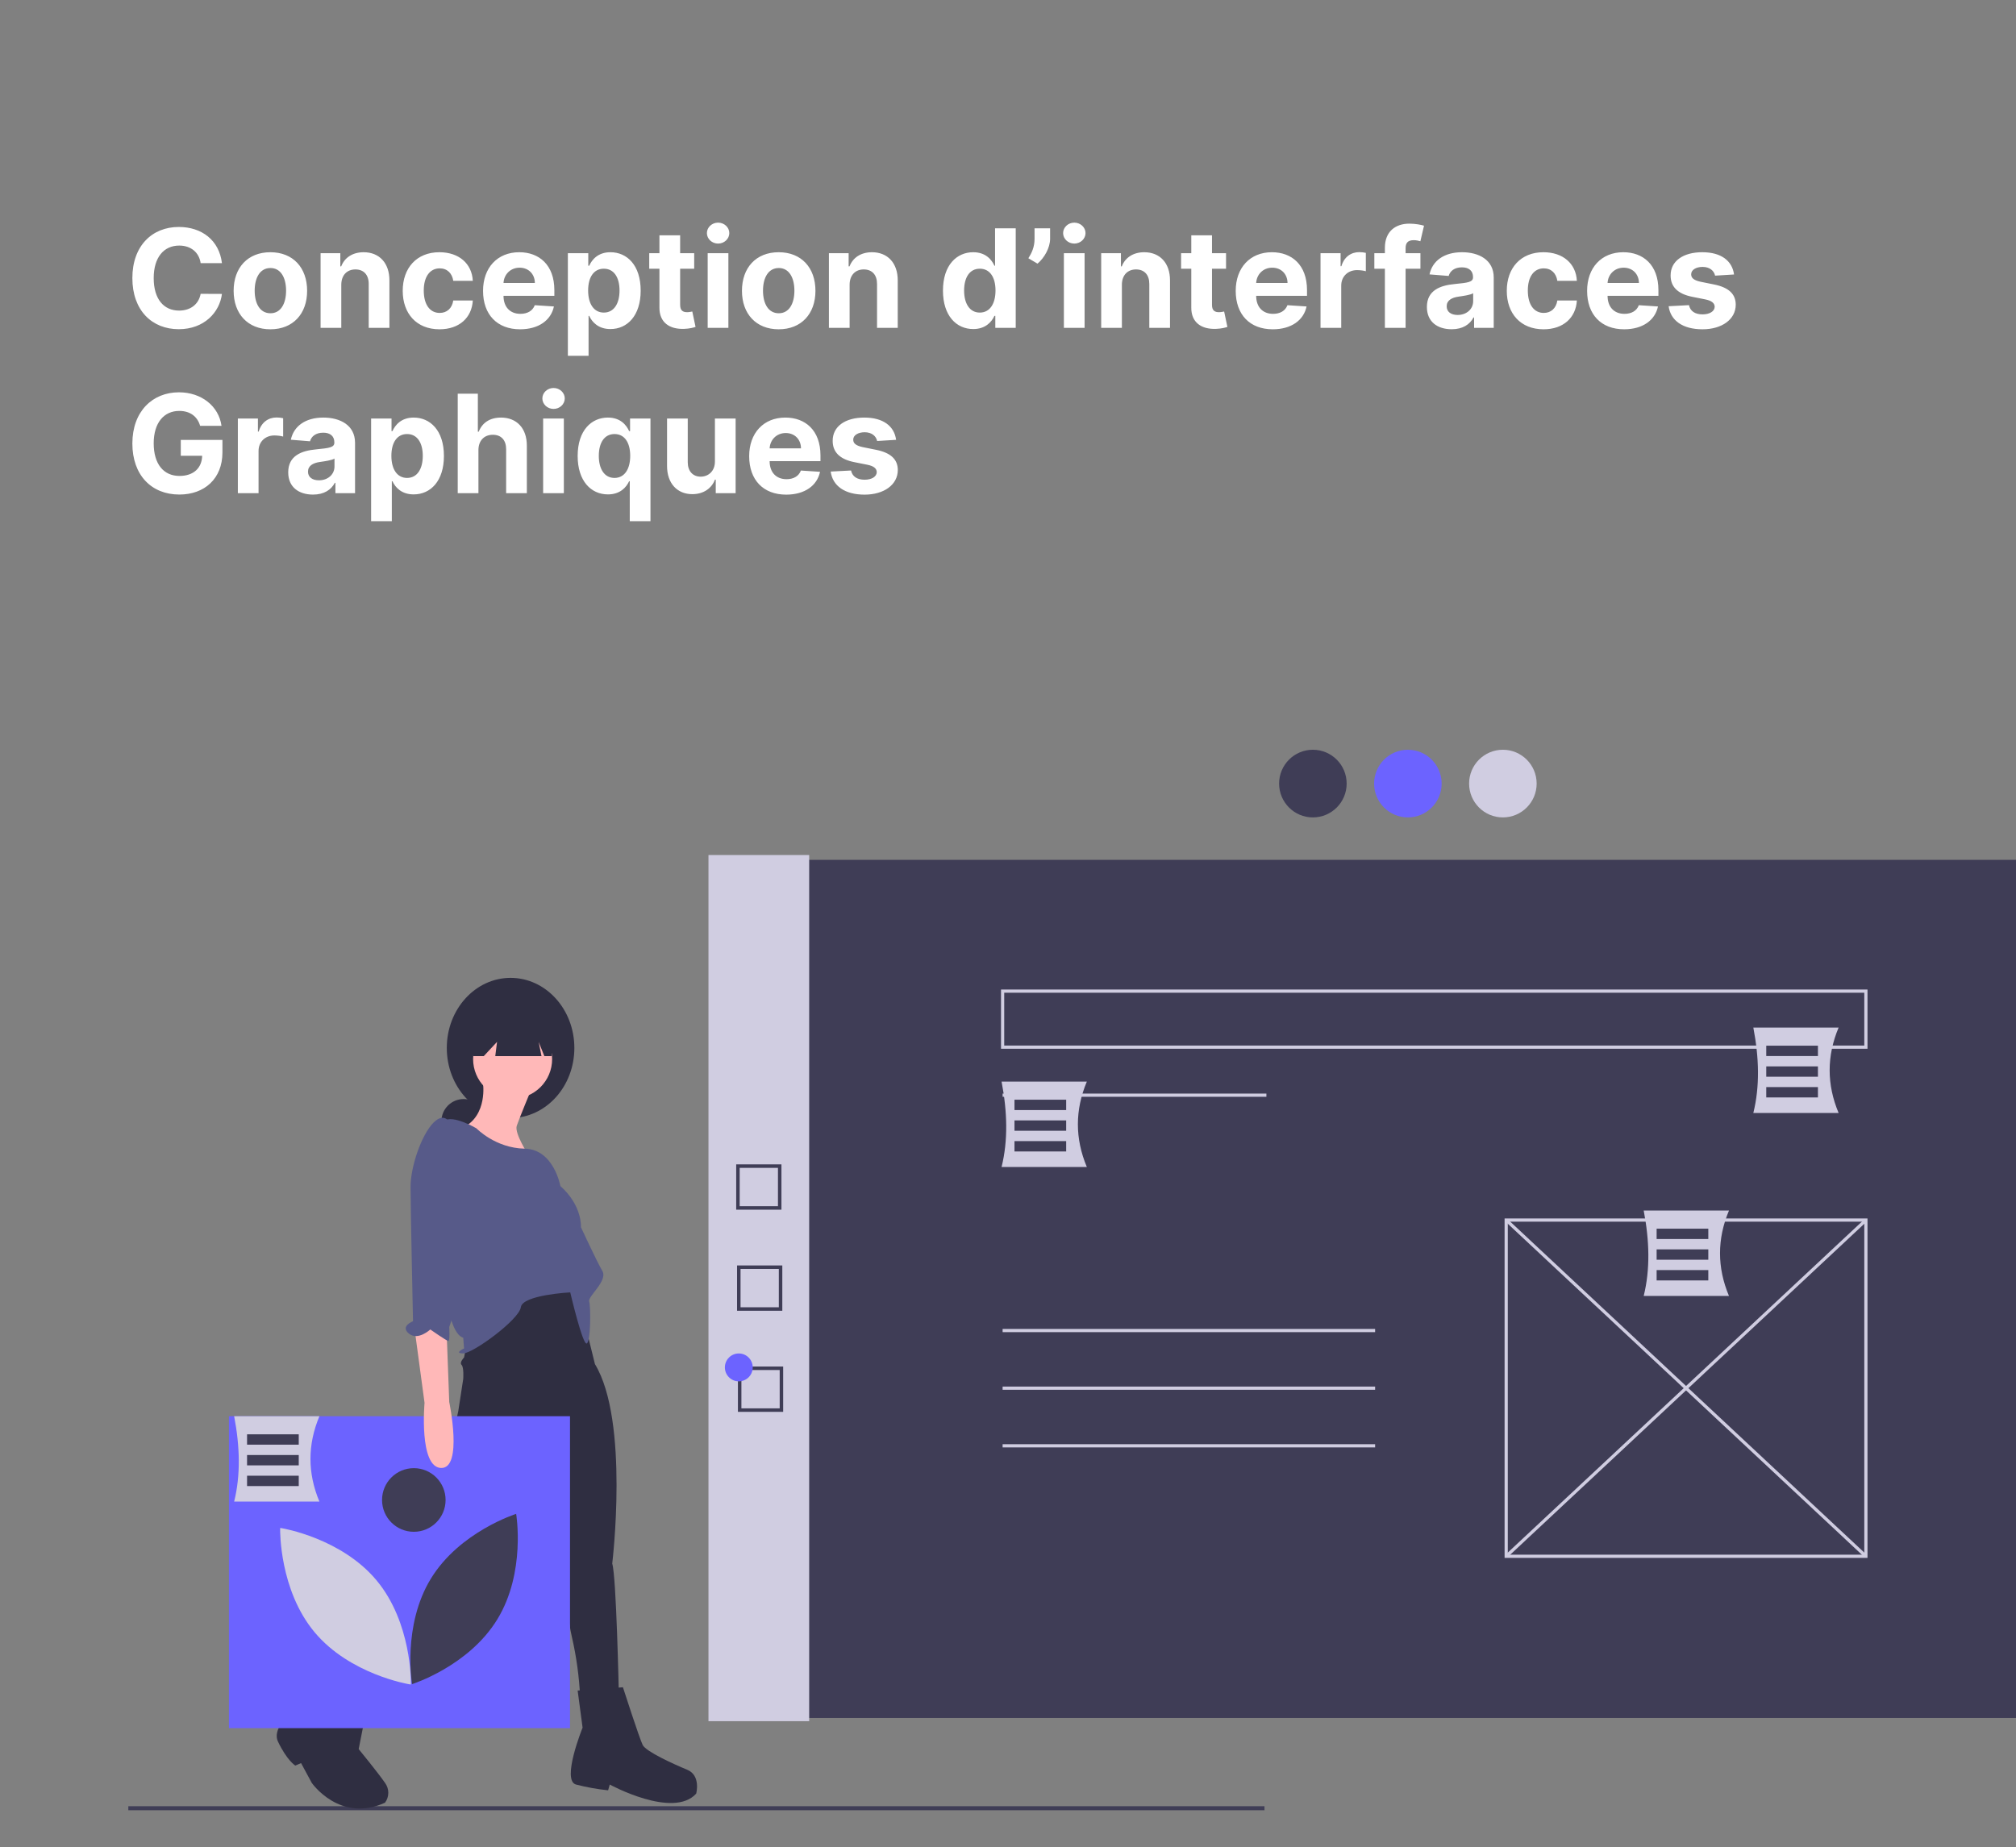 <svg width="707" height="648" viewBox="0 0 707 648" fill="none" xmlns="http://www.w3.org/2000/svg">
<rect x="0" y="0" width="707" height="648" fill="#808080" stroke="none"/>
<g clip-path="url(#clip0)">
<path d="M725 301.615H262.47V602.637H725V301.615Z" fill="#3F3D56"/>
<path d="M283.774 299.93H248.454V603.76H283.774V299.93Z" fill="#D0CDE1"/>
<path d="M444.118 383.61H351.612V384.733H444.118V383.61Z" fill="#D0CDE1"/>
<path d="M654.92 546.476H527.654V427.415H654.92V546.476ZM528.775 545.353H653.798V428.538H528.775V545.353Z" fill="#D0CDE1"/>
<path d="M528.597 427.566L527.832 428.387L653.976 546.325L654.742 545.504L528.597 427.566Z" fill="#D0CDE1"/>
<path d="M653.979 427.569L527.829 545.501L528.594 546.322L654.745 428.391L653.979 427.569Z" fill="#D0CDE1"/>
<path d="M482.242 466.166H351.612V467.289H482.242V466.166Z" fill="#D0CDE1"/>
<path d="M482.242 486.384H351.612V487.507H482.242V486.384Z" fill="#D0CDE1"/>
<path d="M482.242 506.602H351.612V507.725H482.242V506.602Z" fill="#D0CDE1"/>
<path d="M460.42 286.732C466.962 286.732 472.265 281.419 472.265 274.866C472.265 268.312 466.962 263 460.42 263C453.878 263 448.575 268.312 448.575 274.866C448.575 281.419 453.878 286.732 460.42 286.732Z" fill="#3F3D56"/>
<path d="M493.735 286.732C500.277 286.732 505.58 281.419 505.58 274.866C505.58 268.312 500.277 263 493.735 263C487.193 263 481.89 268.312 481.89 274.866C481.89 281.419 487.193 286.732 493.735 286.732Z" fill="#6C63FF"/>
<path d="M527.05 286.732C533.592 286.732 538.896 281.419 538.896 274.866C538.896 268.312 533.592 263 527.05 263C520.508 263 515.205 268.312 515.205 274.866C515.205 281.419 520.508 286.732 527.05 286.732Z" fill="#D0CDE1"/>
<path d="M443.446 633.584H45V635H443.446V633.584Z" fill="#3F3D56"/>
<path d="M162.597 401.144C166.901 401.144 170.391 397.649 170.391 393.336C170.391 389.024 166.901 385.528 162.597 385.528C158.292 385.528 154.802 389.024 154.802 393.336C154.802 397.649 158.292 401.144 162.597 401.144Z" fill="#2F2E41"/>
<path d="M179.056 392.179C191.409 392.179 201.423 381.174 201.423 367.599C201.423 354.023 191.409 343.018 179.056 343.018C166.703 343.018 156.689 354.023 156.689 367.599C156.689 381.174 166.703 392.179 179.056 392.179Z" fill="#2F2E41"/>
<path d="M163.318 473.295L162.741 476.187C162.741 476.187 161.009 477.922 161.875 478.79C162.741 479.658 162.452 483.706 162.452 483.706L160.72 494.984L150.616 540.675C150.616 540.675 137.336 549.351 126.944 566.413C116.551 583.475 116.262 587.812 116.262 587.812L127.81 592.728L156.678 557.737C156.678 557.737 164.762 552.821 167.649 548.483C170.535 544.146 188.434 499.322 188.434 499.322L198.538 546.17C198.538 546.17 197.961 563.232 200.559 574.221C202.156 581.156 203.123 588.221 203.446 595.331L217.014 593.885C217.014 593.885 216.148 552.821 214.705 548.483C214.705 548.483 220.767 498.454 208.642 478.501L201.425 449.293L189.3 448.715L163.318 473.295Z" fill="#2F2E41"/>
<path d="M130.119 591.572L115.685 582.607L109.045 595.331C109.045 595.331 94.322 604.296 97.498 610.947C100.673 617.599 103.56 619.334 103.56 619.334L105.581 618.466L109.334 625.407C109.334 625.407 119.149 639.577 135.027 632.347C135.772 631.344 136.175 630.127 136.175 628.877C136.175 627.627 135.772 626.41 135.027 625.407C132.429 621.647 125.789 613.55 125.789 613.55L130.119 591.572Z" fill="#2F2E41"/>
<path d="M218.457 591.861L202.58 593.018L204.312 606.031C204.312 606.031 196.806 624.539 202.002 625.985C205.699 626.942 209.463 627.618 213.261 628.009L213.838 625.985C213.838 625.985 236.067 638.131 244.151 629.166C244.151 629.166 245.883 622.804 240.975 620.78C236.067 618.755 226.541 614.418 225.386 612.104C224.231 609.791 218.457 591.861 218.457 591.861Z" fill="#2F2E41"/>
<path d="M179.773 385.384C187.426 385.384 193.63 379.169 193.63 371.503C193.63 363.837 187.426 357.622 179.773 357.622C172.12 357.622 165.916 363.837 165.916 371.503C165.916 379.169 172.12 385.384 179.773 385.384Z" fill="#FFB8B8"/>
<path d="M169.381 379.889C169.381 379.889 171.113 391.167 162.452 395.505C153.792 399.843 185.259 405.048 185.259 405.048C185.259 405.048 180.351 397.529 181.217 394.927C182.083 392.324 186.413 381.913 186.413 381.913L169.381 379.889Z" fill="#FFB8B8"/>
<path d="M167.071 395.794C167.071 395.794 158.699 390.878 155.812 393.192C152.926 395.505 152.059 466.355 162.452 469.247L162.741 473.007C162.741 473.007 158.988 474.742 162.452 474.742C165.916 474.742 182.083 462.885 182.66 458.547C183.238 454.21 199.982 453.342 199.982 453.342C199.982 453.342 204.312 471.85 205.755 471.271C207.199 470.693 207.199 458.258 206.621 456.523C206.044 454.788 213.261 449.293 211.24 445.823C209.22 442.353 203.734 430.497 203.734 430.497C203.734 430.497 204.312 422.978 196.517 416.037C196.517 416.037 194.239 403.12 183.975 402.927C173.711 402.735 167.071 395.794 167.071 395.794Z" fill="#575A89"/>
<path d="M165.977 354.61V370.477H169.645L174.313 365.466L173.688 370.477H189.902L188.901 365.466L190.902 370.477H193.486V354.61H165.977Z" fill="#2F2E41"/>
<path d="M199.897 496.778H80.283V606.206H199.897V496.778Z" fill="#6C63FF"/>
<path d="M151.11 553.757C141.027 570.248 144.496 590.761 144.496 590.761C144.496 590.761 164.314 584.537 174.398 568.046C184.482 551.555 181.012 531.042 181.012 531.042C181.012 531.042 161.194 537.267 151.11 553.757Z" fill="#3F3D56"/>
<path d="M144.084 590.897L143.511 590.806C143.304 590.773 122.667 587.348 110.308 572.535C97.949 557.722 98.246 536.77 98.25 536.56L98.262 535.979L98.836 536.07C99.043 536.103 119.68 539.528 132.039 554.341C144.398 569.154 144.101 590.106 144.097 590.316L144.084 590.897Z" fill="#D0CDE1"/>
<path d="M145.125 537.326C151.278 537.326 156.267 532.329 156.267 526.165C156.267 520.001 151.278 515.004 145.125 515.004C138.972 515.004 133.983 520.001 133.983 526.165C133.983 532.329 138.972 537.326 145.125 537.326Z" fill="#3F3D56"/>
<path d="M145.42 466.355L148.884 492.093C148.884 492.093 146.863 514.649 154.658 514.938C162.452 515.227 157.545 491.803 157.545 491.803L156.678 468.379C156.678 468.379 150.327 457.969 145.42 466.355Z" fill="#FFB8B8"/>
<path d="M158.411 394.927C158.411 394.927 156.39 389.433 152.059 393.77C147.729 398.108 143.976 409.386 143.976 416.327C143.976 423.267 144.842 463.464 144.842 463.464C144.842 463.464 140.223 465.199 143.399 467.801C146.574 470.404 150.905 466.356 150.905 466.356C150.905 466.356 156.678 470.404 157.256 470.404C157.833 470.404 157.545 465.488 157.545 465.488C157.545 465.488 160.431 457.969 159.854 452.185C159.277 446.402 158.411 394.927 158.411 394.927Z" fill="#575A89"/>
<path d="M654.92 367.885H351.052V347.105H654.92V367.885ZM352.173 366.762H653.798V348.229H352.173V366.762Z" fill="#D0CDE1"/>
<path d="M112.017 526.733H82.114C84.422 517.427 84.144 507.36 82.114 496.778H112.017C107.831 506.763 107.831 516.748 112.017 526.733Z" fill="#D0CDE1"/>
<path d="M104.768 503.132H86.644V506.763H104.768V503.132Z" fill="#3F3D56"/>
<path d="M104.768 510.394H86.644V514.024H104.768V510.394Z" fill="#3F3D56"/>
<path d="M104.768 517.655H86.644V521.286H104.768V517.655Z" fill="#3F3D56"/>
<path d="M381.149 409.358H351.246C353.554 400.052 353.275 389.985 351.246 379.403H381.149C376.963 389.388 376.963 399.373 381.149 409.358Z" fill="#D0CDE1"/>
<path d="M373.9 385.757H355.776V389.388H373.9V385.757Z" fill="#3F3D56"/>
<path d="M373.9 393.019H355.776V396.649H373.9V393.019Z" fill="#3F3D56"/>
<path d="M373.9 400.281H355.776V403.912H373.9V400.281Z" fill="#3F3D56"/>
<path d="M606.341 454.596H576.438C578.746 445.29 578.468 435.223 576.438 424.641H606.341C602.155 434.626 602.155 444.611 606.341 454.596Z" fill="#D0CDE1"/>
<path d="M599.092 430.995H580.969V434.626H599.092V430.995Z" fill="#3F3D56"/>
<path d="M599.092 438.257H580.969V441.888H599.092V438.257Z" fill="#3F3D56"/>
<path d="M599.092 445.519H580.969V449.15H599.092V445.519Z" fill="#3F3D56"/>
<path d="M644.789 390.407H614.885C617.194 381.101 616.915 371.034 614.885 360.452H644.789C640.603 370.437 640.603 380.422 644.789 390.407Z" fill="#D0CDE1"/>
<path d="M637.539 366.806H619.416V370.437H637.539V366.806Z" fill="#3F3D56"/>
<path d="M637.539 374.067H619.416V377.698H637.539V374.067Z" fill="#3F3D56"/>
<path d="M637.539 381.33H619.416V384.961H637.539V381.33Z" fill="#3F3D56"/>
<path d="M274.048 424.335H258.181V408.441H274.048V424.335ZM259.401 423.113H272.827V409.664H259.401V423.113Z" fill="#3F3D56"/>
<path d="M274.351 459.792H258.484V443.898H274.351V459.792ZM259.704 458.57H273.13V445.121H259.704V458.57Z" fill="#3F3D56"/>
<path d="M274.653 495.25H258.786V479.355H274.653V495.25ZM260.007 494.027H273.433V480.578H260.007V494.027Z" fill="#3F3D56"/>
<path d="M259.094 484.551C261.79 484.551 263.976 482.362 263.976 479.661C263.976 476.96 261.79 474.77 259.094 474.77C256.397 474.77 254.212 476.96 254.212 479.661C254.212 482.362 256.397 484.551 259.094 484.551Z" fill="#6C63FF"/>
</g>
<path d="M77.835 92.312C76.864 84.25 70.761 79.614 62.682 79.614C53.46 79.614 46.42 86.125 46.42 97.546C46.42 108.932 53.341 115.477 62.682 115.477C71.631 115.477 77.034 109.528 77.835 103.102L70.369 103.068C69.671 106.801 66.739 108.949 62.801 108.949C57.5 108.949 53.903 105.011 53.903 97.546C53.903 90.284 57.449 86.142 62.852 86.142C66.892 86.142 69.807 88.477 70.369 92.312H77.835ZM94.821 115.511C102.764 115.511 107.707 110.074 107.707 102.011C107.707 93.898 102.764 88.477 94.821 88.477C86.878 88.477 81.935 93.898 81.935 102.011C81.935 110.074 86.878 115.511 94.821 115.511ZM94.855 109.886C91.19 109.886 89.315 106.528 89.315 101.96C89.315 97.392 91.19 94.017 94.855 94.017C98.452 94.017 100.327 97.392 100.327 101.96C100.327 106.528 98.452 109.886 94.855 109.886ZM119.69 99.864C119.707 96.489 121.719 94.511 124.651 94.511C127.565 94.511 129.321 96.421 129.304 99.625V115H136.565V98.329C136.565 92.227 132.986 88.477 127.531 88.477C123.645 88.477 120.832 90.386 119.656 93.438H119.349V88.818H112.429V115H119.69V99.864ZM154.118 115.511C161.089 115.511 165.47 111.42 165.811 105.403H158.959C158.533 108.199 156.692 109.767 154.203 109.767C150.811 109.767 148.612 106.92 148.612 101.909C148.612 96.966 150.828 94.136 154.203 94.136C156.862 94.136 158.567 95.892 158.959 98.5H165.811C165.504 92.449 160.919 88.477 154.084 88.477C146.141 88.477 141.232 93.983 141.232 102.011C141.232 109.972 146.055 115.511 154.118 115.511ZM182.392 115.511C188.869 115.511 193.233 112.358 194.256 107.5L187.54 107.057C186.807 109.051 184.932 110.091 182.511 110.091C178.881 110.091 176.58 107.688 176.58 103.784V103.767H194.409V101.773C194.409 92.875 189.023 88.477 182.102 88.477C174.398 88.477 169.403 93.949 169.403 102.028C169.403 110.33 174.33 115.511 182.392 115.511ZM176.58 99.267C176.733 96.284 179 93.898 182.222 93.898C185.375 93.898 187.557 96.148 187.574 99.267H176.58ZM199.148 124.818H206.409V110.807H206.631C207.636 112.989 209.835 115.426 214.062 115.426C220.028 115.426 224.682 110.705 224.682 101.943C224.682 92.943 219.824 88.477 214.08 88.477C209.699 88.477 207.602 91.085 206.631 93.216H206.307V88.818H199.148V124.818ZM206.256 101.909C206.256 97.239 208.233 94.256 211.761 94.256C215.358 94.256 217.267 97.375 217.267 101.909C217.267 106.477 215.324 109.648 211.761 109.648C208.267 109.648 206.256 106.58 206.256 101.909ZM243.449 88.818H238.523V82.546H231.261V88.818H227.682V94.273H231.261V107.909C231.227 113.04 234.722 115.58 239.989 115.358C241.864 115.29 243.193 114.915 243.926 114.676L242.784 109.273C242.426 109.341 241.659 109.511 240.977 109.511C239.528 109.511 238.523 108.966 238.523 106.955V94.273H243.449V88.818ZM248.179 115H255.44V88.818H248.179V115ZM251.827 85.443C253.991 85.443 255.764 83.79 255.764 81.761C255.764 79.75 253.991 78.097 251.827 78.097C249.679 78.097 247.906 79.75 247.906 81.761C247.906 83.79 249.679 85.443 251.827 85.443ZM273.087 115.511C281.03 115.511 285.973 110.074 285.973 102.011C285.973 93.898 281.03 88.477 273.087 88.477C265.143 88.477 260.2 93.898 260.2 102.011C260.2 110.074 265.143 115.511 273.087 115.511ZM273.121 109.886C269.456 109.886 267.581 106.528 267.581 101.96C267.581 97.392 269.456 94.017 273.121 94.017C276.717 94.017 278.592 97.392 278.592 101.96C278.592 106.528 276.717 109.886 273.121 109.886ZM297.956 99.864C297.973 96.489 299.984 94.511 302.916 94.511C305.831 94.511 307.587 96.421 307.57 99.625V115H314.831V98.329C314.831 92.227 311.251 88.477 305.797 88.477C301.911 88.477 299.098 90.386 297.922 93.438H297.615V88.818H290.695V115H297.956V99.864ZM341.311 115.426C345.538 115.426 347.737 112.989 348.743 110.807H349.05V115H356.209V80.091H348.964V93.216H348.743C347.771 91.085 345.675 88.477 341.294 88.477C335.55 88.477 330.692 92.943 330.692 101.943C330.692 110.705 335.345 115.426 341.311 115.426ZM343.612 109.648C340.05 109.648 338.107 106.477 338.107 101.909C338.107 97.375 340.016 94.256 343.612 94.256C347.141 94.256 349.118 97.239 349.118 101.909C349.118 106.58 347.107 109.648 343.612 109.648ZM368.264 80.091H362.81V83.807C362.81 86.688 361.787 88.784 360.645 90.591L363.849 92.483C366.253 90.472 368.264 86.892 368.264 83.773V80.091ZM373.101 115H380.362V88.818H373.101V115ZM376.749 85.443C378.913 85.443 380.686 83.79 380.686 81.761C380.686 79.75 378.913 78.097 376.749 78.097C374.601 78.097 372.828 79.75 372.828 81.761C372.828 83.79 374.601 85.443 376.749 85.443ZM393.44 99.864C393.457 96.489 395.469 94.511 398.401 94.511C401.315 94.511 403.071 96.421 403.054 99.625V115H410.315V98.329C410.315 92.227 406.736 88.477 401.281 88.477C397.395 88.477 394.582 90.386 393.406 93.438H393.099V88.818H386.179V115H393.44V99.864ZM429.964 88.818H425.038V82.546H417.777V88.818H414.197V94.273H417.777V107.909C417.743 113.04 421.237 115.58 426.504 115.358C428.379 115.29 429.709 114.915 430.442 114.676L429.3 109.273C428.942 109.341 428.175 109.511 427.493 109.511C426.044 109.511 425.038 108.966 425.038 106.955V94.273H429.964V88.818ZM446.345 115.511C452.822 115.511 457.186 112.358 458.209 107.5L451.493 107.057C450.76 109.051 448.885 110.091 446.464 110.091C442.834 110.091 440.533 107.688 440.533 103.784V103.767H458.362V101.773C458.362 92.875 452.976 88.477 446.055 88.477C438.351 88.477 433.357 93.949 433.357 102.028C433.357 110.33 438.283 115.511 446.345 115.511ZM440.533 99.267C440.686 96.284 442.953 93.898 446.175 93.898C449.328 93.898 451.51 96.148 451.527 99.267H440.533ZM463.101 115H470.362V100.188C470.362 96.966 472.714 94.75 475.919 94.75C476.925 94.75 478.305 94.921 478.987 95.142V88.699C478.339 88.546 477.436 88.443 476.703 88.443C473.771 88.443 471.368 90.148 470.413 93.386H470.141V88.818H463.101V115ZM498.134 88.818H492.935V87.062C492.935 85.29 493.651 84.25 495.781 84.25C496.651 84.25 497.537 84.438 498.116 84.625L499.395 79.171C498.491 78.898 496.497 78.454 494.264 78.454C489.338 78.454 485.673 81.233 485.673 86.926V88.818H481.974V94.273H485.673V115H492.935V94.273H498.134V88.818ZM509.098 115.494C512.967 115.494 515.473 113.807 516.751 111.369H516.956V115H523.842V97.341C523.842 91.102 518.558 88.477 512.729 88.477C506.456 88.477 502.331 91.477 501.325 96.25L508.041 96.796C508.536 95.057 510.087 93.778 512.695 93.778C515.166 93.778 516.581 95.023 516.581 97.171V97.273C516.581 98.96 514.791 99.182 510.24 99.625C505.058 100.102 500.405 101.841 500.405 107.688C500.405 112.869 504.104 115.494 509.098 115.494ZM511.178 110.483C508.945 110.483 507.342 109.443 507.342 107.449C507.342 105.403 509.03 104.398 511.587 104.04C513.172 103.818 515.763 103.443 516.632 102.864V105.642C516.632 108.386 514.365 110.483 511.178 110.483ZM541.305 115.511C548.277 115.511 552.658 111.42 552.999 105.403H546.146C545.72 108.199 543.879 109.767 541.391 109.767C537.999 109.767 535.8 106.92 535.8 101.909C535.8 96.966 538.016 94.136 541.391 94.136C544.05 94.136 545.754 95.892 546.146 98.5H552.999C552.692 92.449 548.107 88.477 541.271 88.477C533.328 88.477 528.419 93.983 528.419 102.011C528.419 109.972 533.243 115.511 541.305 115.511ZM569.58 115.511C576.057 115.511 580.42 112.358 581.443 107.5L574.727 107.057C573.994 109.051 572.119 110.091 569.699 110.091C566.068 110.091 563.767 107.688 563.767 103.784V103.767H581.597V101.773C581.597 92.875 576.21 88.477 569.29 88.477C561.585 88.477 556.591 93.949 556.591 102.028C556.591 110.33 561.517 115.511 569.58 115.511ZM563.767 99.267C563.92 96.284 566.188 93.898 569.409 93.898C572.562 93.898 574.744 96.148 574.761 99.267H563.767ZM608.119 96.284C607.472 91.46 603.585 88.477 596.972 88.477C590.273 88.477 585.858 91.579 585.875 96.625C585.858 100.545 588.33 103.085 593.443 104.108L597.977 105.011C600.261 105.472 601.301 106.307 601.335 107.619C601.301 109.17 599.614 110.278 597.074 110.278C594.483 110.278 592.761 109.17 592.318 107.04L585.176 107.415C585.858 112.426 590.119 115.511 597.057 115.511C603.841 115.511 608.699 112.051 608.716 106.886C608.699 103.102 606.227 100.835 601.148 99.796L596.409 98.841C593.972 98.312 593.068 97.477 593.085 96.216C593.068 94.648 594.841 93.625 597.091 93.625C599.614 93.625 601.114 95.006 601.472 96.693L608.119 96.284ZM70.182 149.375H77.682C76.727 142.472 70.642 137.614 62.75 137.614C53.528 137.614 46.42 144.261 46.42 155.58C46.42 166.625 53.068 173.477 62.903 173.477C71.716 173.477 78.006 167.903 78.006 158.716V154.318H63.398V159.875H70.898C70.796 164.205 67.847 166.949 62.938 166.949C57.398 166.949 53.903 162.807 53.903 155.511C53.903 148.25 57.534 144.142 62.869 144.142C66.671 144.142 69.244 146.102 70.182 149.375ZM83.413 173H90.675V158.188C90.675 154.966 93.027 152.75 96.231 152.75C97.237 152.75 98.618 152.92 99.3 153.142V146.699C98.652 146.545 97.749 146.443 97.016 146.443C94.084 146.443 91.68 148.148 90.726 151.386H90.453V146.818H83.413V173ZM109.77 173.494C113.639 173.494 116.145 171.807 117.423 169.369H117.628V173H124.514V155.341C124.514 149.102 119.23 146.477 113.401 146.477C107.128 146.477 103.003 149.477 101.997 154.25L108.713 154.795C109.207 153.057 110.759 151.778 113.366 151.778C115.838 151.778 117.253 153.023 117.253 155.17V155.273C117.253 156.96 115.463 157.182 110.912 157.625C105.73 158.102 101.077 159.841 101.077 165.688C101.077 170.869 104.776 173.494 109.77 173.494ZM111.849 168.483C109.616 168.483 108.014 167.443 108.014 165.449C108.014 163.403 109.702 162.398 112.259 162.04C113.844 161.818 116.435 161.443 117.304 160.864V163.642C117.304 166.386 115.037 168.483 111.849 168.483ZM130.148 182.818H137.409V168.807H137.631C138.636 170.989 140.835 173.426 145.062 173.426C151.028 173.426 155.682 168.705 155.682 159.943C155.682 150.943 150.824 146.477 145.08 146.477C140.699 146.477 138.602 149.085 137.631 151.216H137.307V146.818H130.148V182.818ZM137.256 159.909C137.256 155.239 139.233 152.256 142.761 152.256C146.358 152.256 148.267 155.375 148.267 159.909C148.267 164.477 146.324 167.648 142.761 167.648C139.267 167.648 137.256 164.58 137.256 159.909ZM167.784 157.864C167.801 154.489 169.864 152.511 172.83 152.511C175.778 152.511 177.517 154.403 177.5 157.625V173H184.761V156.33C184.778 150.193 181.165 146.477 175.71 146.477C171.739 146.477 169.08 148.352 167.886 151.438H167.58V138.091H160.523V173H167.784V157.864ZM190.476 173H197.737V146.818H190.476V173ZM194.124 143.443C196.288 143.443 198.061 141.79 198.061 139.761C198.061 137.75 196.288 136.097 194.124 136.097C191.976 136.097 190.203 137.75 190.203 139.761C190.203 141.79 191.976 143.443 194.124 143.443ZM228.116 182.818V146.818H220.957V151.216H220.634C219.662 149.085 217.565 146.477 213.185 146.477C207.44 146.477 202.582 150.943 202.582 159.943C202.582 168.705 207.236 173.426 213.202 173.426C217.429 173.426 219.628 170.989 220.634 168.807H220.855V182.818H228.116ZM221.009 159.909C221.009 164.58 218.997 167.648 215.503 167.648C211.94 167.648 209.997 164.477 209.997 159.909C209.997 155.375 211.906 152.256 215.503 152.256C219.031 152.256 221.009 155.239 221.009 159.909ZM250.719 161.852C250.736 165.364 248.332 167.205 245.724 167.205C242.98 167.205 241.207 165.278 241.19 162.193V146.818H233.929V163.489C233.946 169.608 237.526 173.341 242.793 173.341C246.73 173.341 249.56 171.312 250.736 168.244H251.009V173H257.98V146.818H250.719V161.852ZM275.72 173.511C282.197 173.511 286.561 170.358 287.584 165.5L280.868 165.057C280.135 167.051 278.26 168.091 275.839 168.091C272.209 168.091 269.908 165.688 269.908 161.784V161.767H287.737V159.773C287.737 150.875 282.351 146.477 275.43 146.477C267.726 146.477 262.732 151.949 262.732 160.028C262.732 168.33 267.658 173.511 275.72 173.511ZM269.908 157.267C270.061 154.284 272.328 151.898 275.55 151.898C278.703 151.898 280.885 154.148 280.902 157.267H269.908ZM314.26 154.284C313.612 149.46 309.726 146.477 303.112 146.477C296.413 146.477 291.999 149.58 292.016 154.625C291.999 158.545 294.47 161.085 299.584 162.108L304.118 163.011C306.402 163.472 307.442 164.307 307.476 165.619C307.442 167.17 305.754 168.278 303.214 168.278C300.624 168.278 298.902 167.17 298.459 165.04L291.317 165.415C291.999 170.426 296.26 173.511 303.197 173.511C309.982 173.511 314.839 170.051 314.857 164.886C314.839 161.102 312.368 158.835 307.288 157.795L302.55 156.841C300.112 156.312 299.209 155.477 299.226 154.216C299.209 152.648 300.982 151.625 303.232 151.625C305.754 151.625 307.254 153.006 307.612 154.693L314.26 154.284Z" fill="white"/>
<defs>
<clipPath id="clip0">
<rect width="680" height="372" fill="white" transform="translate(45 263)"/>
</clipPath>
</defs>
</svg>
